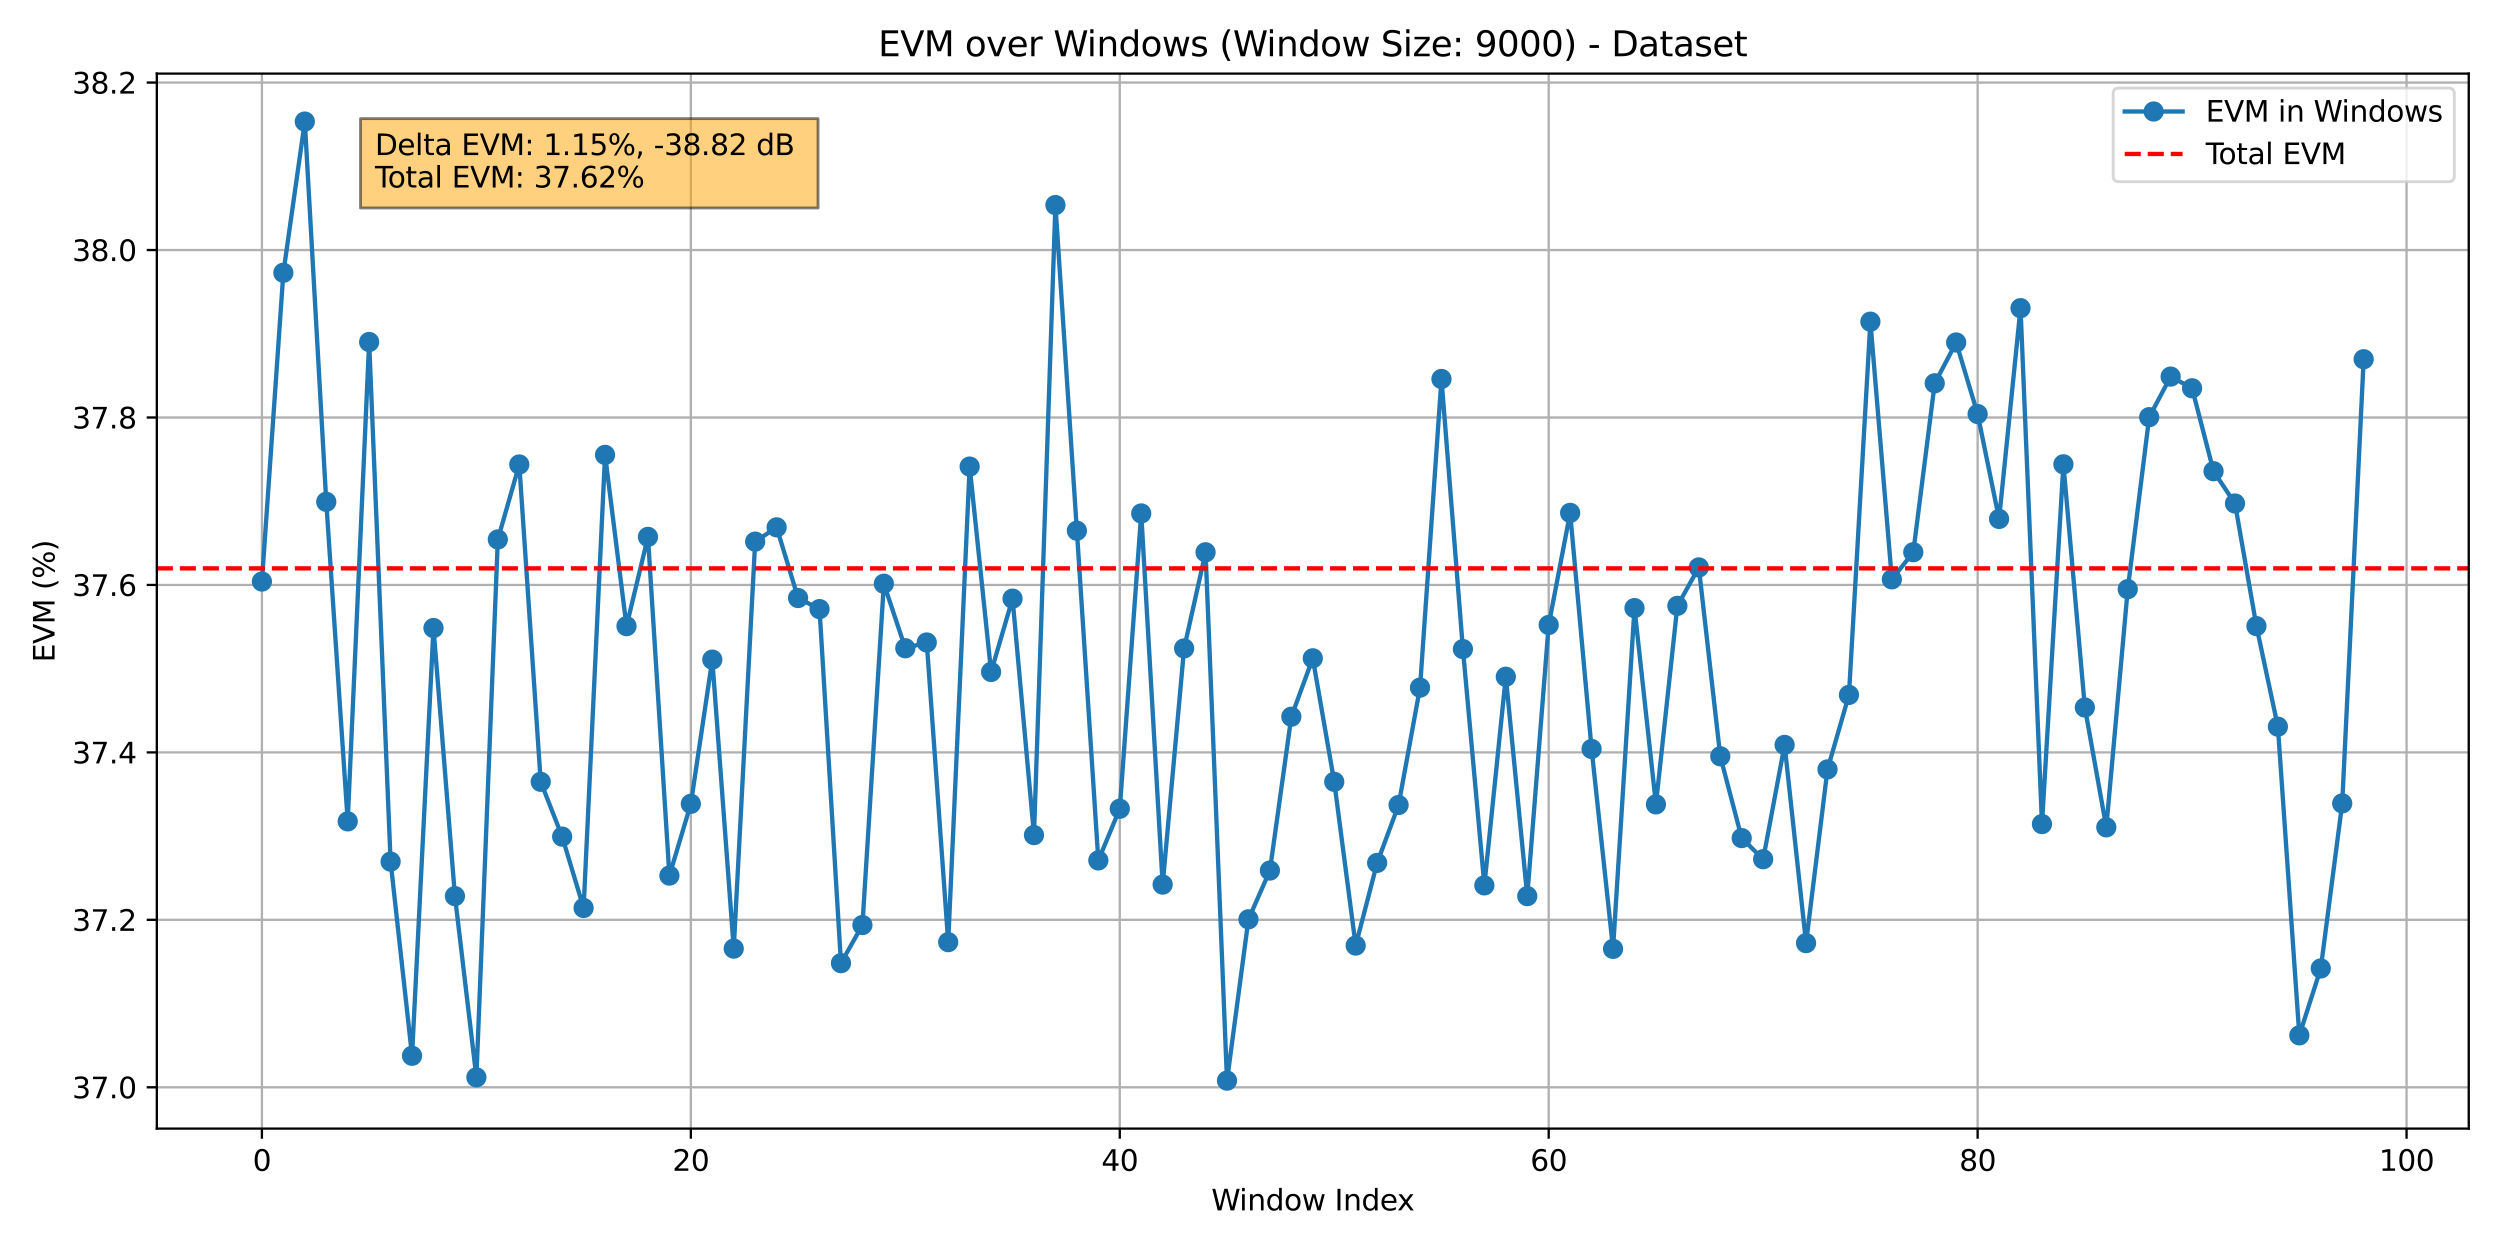 <?xml version="1.0" encoding="utf-8" standalone="no"?>
<!DOCTYPE svg PUBLIC "-//W3C//DTD SVG 1.1//EN"
  "http://www.w3.org/Graphics/SVG/1.1/DTD/svg11.dtd">
<svg xmlns:xlink="http://www.w3.org/1999/xlink" width="864pt" height="432pt" viewBox="0 0 864 432" xmlns="http://www.w3.org/2000/svg" version="1.1">
 <defs>
  <style type="text/css">*{stroke-linejoin: round; stroke-linecap: butt}</style>
 </defs>
 <g id="figure_1">
  <g id="patch_1">
   <path d="M 0 432 
L 864 432 
L 864 0 
L 0 0 
z
" style="fill: #ffffff"/>
  </g>
  <g id="axes_1">
   <g id="patch_2">
    <path d="M 54.2 390.04 
L 853.2 390.04 
L 853.2 25.44 
L 54.2 25.44 
z
" style="fill: #ffffff"/>
   </g>
   <g id="matplotlib.axis_1">
    <g id="xtick_1">
     <g id="line2d_1">
      <path d="M 90.518 390.04 
L 90.518 25.44 
" clip-path="url(#pc11989f1f5)" style="fill: none; stroke: #b0b0b0; stroke-width: 0.8; stroke-linecap: square"/>
     </g>
     <g id="line2d_2">
      <defs>
       <path id="m4d86d0d1b0" d="M 0 0 
L 0 3.5 
" style="stroke: #000000; stroke-width: 0.8"/>
      </defs>
      <g>
       <use xlink:href="#m4d86d0d1b0" x="90.518" y="390.04" style="stroke: #000000; stroke-width: 0.8"/>
      </g>
     </g>
     <g id="text_1">
      <!-- 0 -->
      <g transform="translate(87.337 404.638)scale(0.1 -0.1)">
       <defs>
        <path id="DejaVuSans-30" d="M 2034 4250 
Q 1547 4250 1301 3770 
Q 1056 3291 1056 2328 
Q 1056 1369 1301 889 
Q 1547 409 2034 409 
Q 2525 409 2770 889 
Q 3016 1369 3016 2328 
Q 3016 3291 2770 3770 
Q 2525 4250 2034 4250 
z
M 2034 4750 
Q 2819 4750 3233 4129 
Q 3647 3509 3647 2328 
Q 3647 1150 3233 529 
Q 2819 -91 2034 -91 
Q 1250 -91 836 529 
Q 422 1150 422 2328 
Q 422 3509 836 4129 
Q 1250 4750 2034 4750 
z
" transform="scale(0.016)"/>
       </defs>
       <use xlink:href="#DejaVuSans-30"/>
      </g>
     </g>
    </g>
    <g id="xtick_2">
     <g id="line2d_3">
      <path d="M 238.756 390.04 
L 238.756 25.44 
" clip-path="url(#pc11989f1f5)" style="fill: none; stroke: #b0b0b0; stroke-width: 0.8; stroke-linecap: square"/>
     </g>
     <g id="line2d_4">
      <g>
       <use xlink:href="#m4d86d0d1b0" x="238.756" y="390.04" style="stroke: #000000; stroke-width: 0.8"/>
      </g>
     </g>
     <g id="text_2">
      <!-- 20 -->
      <g transform="translate(232.393 404.638)scale(0.1 -0.1)">
       <defs>
        <path id="DejaVuSans-32" d="M 1228 531 
L 3431 531 
L 3431 0 
L 469 0 
L 469 531 
Q 828 903 1448 1529 
Q 2069 2156 2228 2338 
Q 2531 2678 2651 2914 
Q 2772 3150 2772 3378 
Q 2772 3750 2511 3984 
Q 2250 4219 1831 4219 
Q 1534 4219 1204 4116 
Q 875 4013 500 3803 
L 500 4441 
Q 881 4594 1212 4672 
Q 1544 4750 1819 4750 
Q 2544 4750 2975 4387 
Q 3406 4025 3406 3419 
Q 3406 3131 3298 2873 
Q 3191 2616 2906 2266 
Q 2828 2175 2409 1742 
Q 1991 1309 1228 531 
z
" transform="scale(0.016)"/>
       </defs>
       <use xlink:href="#DejaVuSans-32"/>
       <use xlink:href="#DejaVuSans-30" x="63.623"/>
      </g>
     </g>
    </g>
    <g id="xtick_3">
     <g id="line2d_5">
      <path d="M 386.993 390.04 
L 386.993 25.44 
" clip-path="url(#pc11989f1f5)" style="fill: none; stroke: #b0b0b0; stroke-width: 0.8; stroke-linecap: square"/>
     </g>
     <g id="line2d_6">
      <g>
       <use xlink:href="#m4d86d0d1b0" x="386.993" y="390.04" style="stroke: #000000; stroke-width: 0.8"/>
      </g>
     </g>
     <g id="text_3">
      <!-- 40 -->
      <g transform="translate(380.631 404.638)scale(0.1 -0.1)">
       <defs>
        <path id="DejaVuSans-34" d="M 2419 4116 
L 825 1625 
L 2419 1625 
L 2419 4116 
z
M 2253 4666 
L 3047 4666 
L 3047 1625 
L 3713 1625 
L 3713 1100 
L 3047 1100 
L 3047 0 
L 2419 0 
L 2419 1100 
L 313 1100 
L 313 1709 
L 2253 4666 
z
" transform="scale(0.016)"/>
       </defs>
       <use xlink:href="#DejaVuSans-34"/>
       <use xlink:href="#DejaVuSans-30" x="63.623"/>
      </g>
     </g>
    </g>
    <g id="xtick_4">
     <g id="line2d_7">
      <path d="M 535.231 390.04 
L 535.231 25.44 
" clip-path="url(#pc11989f1f5)" style="fill: none; stroke: #b0b0b0; stroke-width: 0.8; stroke-linecap: square"/>
     </g>
     <g id="line2d_8">
      <g>
       <use xlink:href="#m4d86d0d1b0" x="535.231" y="390.04" style="stroke: #000000; stroke-width: 0.8"/>
      </g>
     </g>
     <g id="text_4">
      <!-- 60 -->
      <g transform="translate(528.868 404.638)scale(0.1 -0.1)">
       <defs>
        <path id="DejaVuSans-36" d="M 2113 2584 
Q 1688 2584 1439 2293 
Q 1191 2003 1191 1497 
Q 1191 994 1439 701 
Q 1688 409 2113 409 
Q 2538 409 2786 701 
Q 3034 994 3034 1497 
Q 3034 2003 2786 2293 
Q 2538 2584 2113 2584 
z
M 3366 4563 
L 3366 3988 
Q 3128 4100 2886 4159 
Q 2644 4219 2406 4219 
Q 1781 4219 1451 3797 
Q 1122 3375 1075 2522 
Q 1259 2794 1537 2939 
Q 1816 3084 2150 3084 
Q 2853 3084 3261 2657 
Q 3669 2231 3669 1497 
Q 3669 778 3244 343 
Q 2819 -91 2113 -91 
Q 1303 -91 875 529 
Q 447 1150 447 2328 
Q 447 3434 972 4092 
Q 1497 4750 2381 4750 
Q 2619 4750 2861 4703 
Q 3103 4656 3366 4563 
z
" transform="scale(0.016)"/>
       </defs>
       <use xlink:href="#DejaVuSans-36"/>
       <use xlink:href="#DejaVuSans-30" x="63.623"/>
      </g>
     </g>
    </g>
    <g id="xtick_5">
     <g id="line2d_9">
      <path d="M 683.468 390.04 
L 683.468 25.44 
" clip-path="url(#pc11989f1f5)" style="fill: none; stroke: #b0b0b0; stroke-width: 0.8; stroke-linecap: square"/>
     </g>
     <g id="line2d_10">
      <g>
       <use xlink:href="#m4d86d0d1b0" x="683.468" y="390.04" style="stroke: #000000; stroke-width: 0.8"/>
      </g>
     </g>
     <g id="text_5">
      <!-- 80 -->
      <g transform="translate(677.106 404.638)scale(0.1 -0.1)">
       <defs>
        <path id="DejaVuSans-38" d="M 2034 2216 
Q 1584 2216 1326 1975 
Q 1069 1734 1069 1313 
Q 1069 891 1326 650 
Q 1584 409 2034 409 
Q 2484 409 2743 651 
Q 3003 894 3003 1313 
Q 3003 1734 2745 1975 
Q 2488 2216 2034 2216 
z
M 1403 2484 
Q 997 2584 770 2862 
Q 544 3141 544 3541 
Q 544 4100 942 4425 
Q 1341 4750 2034 4750 
Q 2731 4750 3128 4425 
Q 3525 4100 3525 3541 
Q 3525 3141 3298 2862 
Q 3072 2584 2669 2484 
Q 3125 2378 3379 2068 
Q 3634 1759 3634 1313 
Q 3634 634 3220 271 
Q 2806 -91 2034 -91 
Q 1263 -91 848 271 
Q 434 634 434 1313 
Q 434 1759 690 2068 
Q 947 2378 1403 2484 
z
M 1172 3481 
Q 1172 3119 1398 2916 
Q 1625 2713 2034 2713 
Q 2441 2713 2670 2916 
Q 2900 3119 2900 3481 
Q 2900 3844 2670 4047 
Q 2441 4250 2034 4250 
Q 1625 4250 1398 4047 
Q 1172 3844 1172 3481 
z
" transform="scale(0.016)"/>
       </defs>
       <use xlink:href="#DejaVuSans-38"/>
       <use xlink:href="#DejaVuSans-30" x="63.623"/>
      </g>
     </g>
    </g>
    <g id="xtick_6">
     <g id="line2d_11">
      <path d="M 831.706 390.04 
L 831.706 25.44 
" clip-path="url(#pc11989f1f5)" style="fill: none; stroke: #b0b0b0; stroke-width: 0.8; stroke-linecap: square"/>
     </g>
     <g id="line2d_12">
      <g>
       <use xlink:href="#m4d86d0d1b0" x="831.706" y="390.04" style="stroke: #000000; stroke-width: 0.8"/>
      </g>
     </g>
     <g id="text_6">
      <!-- 100 -->
      <g transform="translate(822.162 404.638)scale(0.1 -0.1)">
       <defs>
        <path id="DejaVuSans-31" d="M 794 531 
L 1825 531 
L 1825 4091 
L 703 3866 
L 703 4441 
L 1819 4666 
L 2450 4666 
L 2450 531 
L 3481 531 
L 3481 0 
L 794 0 
L 794 531 
z
" transform="scale(0.016)"/>
       </defs>
       <use xlink:href="#DejaVuSans-31"/>
       <use xlink:href="#DejaVuSans-30" x="63.623"/>
       <use xlink:href="#DejaVuSans-30" x="127.246"/>
      </g>
     </g>
    </g>
    <g id="text_7">
     <!-- Window Index -->
     <g transform="translate(418.633 418.317)scale(0.1 -0.1)">
      <defs>
       <path id="DejaVuSans-57" d="M 213 4666 
L 850 4666 
L 1831 722 
L 2809 4666 
L 3519 4666 
L 4500 722 
L 5478 4666 
L 6119 4666 
L 4947 0 
L 4153 0 
L 3169 4050 
L 2175 0 
L 1381 0 
L 213 4666 
z
" transform="scale(0.016)"/>
       <path id="DejaVuSans-69" d="M 603 3500 
L 1178 3500 
L 1178 0 
L 603 0 
L 603 3500 
z
M 603 4863 
L 1178 4863 
L 1178 4134 
L 603 4134 
L 603 4863 
z
" transform="scale(0.016)"/>
       <path id="DejaVuSans-6e" d="M 3513 2113 
L 3513 0 
L 2938 0 
L 2938 2094 
Q 2938 2591 2744 2837 
Q 2550 3084 2163 3084 
Q 1697 3084 1428 2787 
Q 1159 2491 1159 1978 
L 1159 0 
L 581 0 
L 581 3500 
L 1159 3500 
L 1159 2956 
Q 1366 3272 1645 3428 
Q 1925 3584 2291 3584 
Q 2894 3584 3203 3211 
Q 3513 2838 3513 2113 
z
" transform="scale(0.016)"/>
       <path id="DejaVuSans-64" d="M 2906 2969 
L 2906 4863 
L 3481 4863 
L 3481 0 
L 2906 0 
L 2906 525 
Q 2725 213 2448 61 
Q 2172 -91 1784 -91 
Q 1150 -91 751 415 
Q 353 922 353 1747 
Q 353 2572 751 3078 
Q 1150 3584 1784 3584 
Q 2172 3584 2448 3432 
Q 2725 3281 2906 2969 
z
M 947 1747 
Q 947 1113 1208 752 
Q 1469 391 1925 391 
Q 2381 391 2643 752 
Q 2906 1113 2906 1747 
Q 2906 2381 2643 2742 
Q 2381 3103 1925 3103 
Q 1469 3103 1208 2742 
Q 947 2381 947 1747 
z
" transform="scale(0.016)"/>
       <path id="DejaVuSans-6f" d="M 1959 3097 
Q 1497 3097 1228 2736 
Q 959 2375 959 1747 
Q 959 1119 1226 758 
Q 1494 397 1959 397 
Q 2419 397 2687 759 
Q 2956 1122 2956 1747 
Q 2956 2369 2687 2733 
Q 2419 3097 1959 3097 
z
M 1959 3584 
Q 2709 3584 3137 3096 
Q 3566 2609 3566 1747 
Q 3566 888 3137 398 
Q 2709 -91 1959 -91 
Q 1206 -91 779 398 
Q 353 888 353 1747 
Q 353 2609 779 3096 
Q 1206 3584 1959 3584 
z
" transform="scale(0.016)"/>
       <path id="DejaVuSans-77" d="M 269 3500 
L 844 3500 
L 1563 769 
L 2278 3500 
L 2956 3500 
L 3675 769 
L 4391 3500 
L 4966 3500 
L 4050 0 
L 3372 0 
L 2619 2869 
L 1863 0 
L 1184 0 
L 269 3500 
z
" transform="scale(0.016)"/>
       <path id="DejaVuSans-20" transform="scale(0.016)"/>
       <path id="DejaVuSans-49" d="M 628 4666 
L 1259 4666 
L 1259 0 
L 628 0 
L 628 4666 
z
" transform="scale(0.016)"/>
       <path id="DejaVuSans-65" d="M 3597 1894 
L 3597 1613 
L 953 1613 
Q 991 1019 1311 708 
Q 1631 397 2203 397 
Q 2534 397 2845 478 
Q 3156 559 3463 722 
L 3463 178 
Q 3153 47 2828 -22 
Q 2503 -91 2169 -91 
Q 1331 -91 842 396 
Q 353 884 353 1716 
Q 353 2575 817 3079 
Q 1281 3584 2069 3584 
Q 2775 3584 3186 3129 
Q 3597 2675 3597 1894 
z
M 3022 2063 
Q 3016 2534 2758 2815 
Q 2500 3097 2075 3097 
Q 1594 3097 1305 2825 
Q 1016 2553 972 2059 
L 3022 2063 
z
" transform="scale(0.016)"/>
       <path id="DejaVuSans-78" d="M 3513 3500 
L 2247 1797 
L 3578 0 
L 2900 0 
L 1881 1375 
L 863 0 
L 184 0 
L 1544 1831 
L 300 3500 
L 978 3500 
L 1906 2253 
L 2834 3500 
L 3513 3500 
z
" transform="scale(0.016)"/>
      </defs>
      <use xlink:href="#DejaVuSans-57"/>
      <use xlink:href="#DejaVuSans-69" x="96.627"/>
      <use xlink:href="#DejaVuSans-6e" x="124.41"/>
      <use xlink:href="#DejaVuSans-64" x="187.789"/>
      <use xlink:href="#DejaVuSans-6f" x="251.266"/>
      <use xlink:href="#DejaVuSans-77" x="312.447"/>
      <use xlink:href="#DejaVuSans-20" x="394.234"/>
      <use xlink:href="#DejaVuSans-49" x="426.021"/>
      <use xlink:href="#DejaVuSans-6e" x="455.514"/>
      <use xlink:href="#DejaVuSans-64" x="518.893"/>
      <use xlink:href="#DejaVuSans-65" x="582.369"/>
      <use xlink:href="#DejaVuSans-78" x="642.143"/>
     </g>
    </g>
   </g>
   <g id="matplotlib.axis_2">
    <g id="ytick_1">
     <g id="line2d_13">
      <path d="M 54.2 375.769 
L 853.2 375.769 
" clip-path="url(#pc11989f1f5)" style="fill: none; stroke: #b0b0b0; stroke-width: 0.8; stroke-linecap: square"/>
     </g>
     <g id="line2d_14">
      <defs>
       <path id="m7b87e78b5b" d="M 0 0 
L -3.5 0 
" style="stroke: #000000; stroke-width: 0.8"/>
      </defs>
      <g>
       <use xlink:href="#m7b87e78b5b" x="54.2" y="375.769" style="stroke: #000000; stroke-width: 0.8"/>
      </g>
     </g>
     <g id="text_8">
      <!-- 37.0 -->
      <g transform="translate(24.934 379.568)scale(0.1 -0.1)">
       <defs>
        <path id="DejaVuSans-33" d="M 2597 2516 
Q 3050 2419 3304 2112 
Q 3559 1806 3559 1356 
Q 3559 666 3084 287 
Q 2609 -91 1734 -91 
Q 1441 -91 1130 -33 
Q 819 25 488 141 
L 488 750 
Q 750 597 1062 519 
Q 1375 441 1716 441 
Q 2309 441 2620 675 
Q 2931 909 2931 1356 
Q 2931 1769 2642 2001 
Q 2353 2234 1838 2234 
L 1294 2234 
L 1294 2753 
L 1863 2753 
Q 2328 2753 2575 2939 
Q 2822 3125 2822 3475 
Q 2822 3834 2567 4026 
Q 2313 4219 1838 4219 
Q 1578 4219 1281 4162 
Q 984 4106 628 3988 
L 628 4550 
Q 988 4650 1302 4700 
Q 1616 4750 1894 4750 
Q 2613 4750 3031 4423 
Q 3450 4097 3450 3541 
Q 3450 3153 3228 2886 
Q 3006 2619 2597 2516 
z
" transform="scale(0.016)"/>
        <path id="DejaVuSans-37" d="M 525 4666 
L 3525 4666 
L 3525 4397 
L 1831 0 
L 1172 0 
L 2766 4134 
L 525 4134 
L 525 4666 
z
" transform="scale(0.016)"/>
        <path id="DejaVuSans-2e" d="M 684 794 
L 1344 794 
L 1344 0 
L 684 0 
L 684 794 
z
" transform="scale(0.016)"/>
       </defs>
       <use xlink:href="#DejaVuSans-33"/>
       <use xlink:href="#DejaVuSans-37" x="63.623"/>
       <use xlink:href="#DejaVuSans-2e" x="127.246"/>
       <use xlink:href="#DejaVuSans-30" x="159.033"/>
      </g>
     </g>
    </g>
    <g id="ytick_2">
     <g id="line2d_15">
      <path d="M 54.2 317.898 
L 853.2 317.898 
" clip-path="url(#pc11989f1f5)" style="fill: none; stroke: #b0b0b0; stroke-width: 0.8; stroke-linecap: square"/>
     </g>
     <g id="line2d_16">
      <g>
       <use xlink:href="#m7b87e78b5b" x="54.2" y="317.898" style="stroke: #000000; stroke-width: 0.8"/>
      </g>
     </g>
     <g id="text_9">
      <!-- 37.2 -->
      <g transform="translate(24.934 321.697)scale(0.1 -0.1)">
       <use xlink:href="#DejaVuSans-33"/>
       <use xlink:href="#DejaVuSans-37" x="63.623"/>
       <use xlink:href="#DejaVuSans-2e" x="127.246"/>
       <use xlink:href="#DejaVuSans-32" x="159.033"/>
      </g>
     </g>
    </g>
    <g id="ytick_3">
     <g id="line2d_17">
      <path d="M 54.2 260.026 
L 853.2 260.026 
" clip-path="url(#pc11989f1f5)" style="fill: none; stroke: #b0b0b0; stroke-width: 0.8; stroke-linecap: square"/>
     </g>
     <g id="line2d_18">
      <g>
       <use xlink:href="#m7b87e78b5b" x="54.2" y="260.026" style="stroke: #000000; stroke-width: 0.8"/>
      </g>
     </g>
     <g id="text_10">
      <!-- 37.4 -->
      <g transform="translate(24.934 263.825)scale(0.1 -0.1)">
       <use xlink:href="#DejaVuSans-33"/>
       <use xlink:href="#DejaVuSans-37" x="63.623"/>
       <use xlink:href="#DejaVuSans-2e" x="127.246"/>
       <use xlink:href="#DejaVuSans-34" x="159.033"/>
      </g>
     </g>
    </g>
    <g id="ytick_4">
     <g id="line2d_19">
      <path d="M 54.2 202.155 
L 853.2 202.155 
" clip-path="url(#pc11989f1f5)" style="fill: none; stroke: #b0b0b0; stroke-width: 0.8; stroke-linecap: square"/>
     </g>
     <g id="line2d_20">
      <g>
       <use xlink:href="#m7b87e78b5b" x="54.2" y="202.155" style="stroke: #000000; stroke-width: 0.8"/>
      </g>
     </g>
     <g id="text_11">
      <!-- 37.6 -->
      <g transform="translate(24.934 205.954)scale(0.1 -0.1)">
       <use xlink:href="#DejaVuSans-33"/>
       <use xlink:href="#DejaVuSans-37" x="63.623"/>
       <use xlink:href="#DejaVuSans-2e" x="127.246"/>
       <use xlink:href="#DejaVuSans-36" x="159.033"/>
      </g>
     </g>
    </g>
    <g id="ytick_5">
     <g id="line2d_21">
      <path d="M 54.2 144.283 
L 853.2 144.283 
" clip-path="url(#pc11989f1f5)" style="fill: none; stroke: #b0b0b0; stroke-width: 0.8; stroke-linecap: square"/>
     </g>
     <g id="line2d_22">
      <g>
       <use xlink:href="#m7b87e78b5b" x="54.2" y="144.283" style="stroke: #000000; stroke-width: 0.8"/>
      </g>
     </g>
     <g id="text_12">
      <!-- 37.8 -->
      <g transform="translate(24.934 148.082)scale(0.1 -0.1)">
       <use xlink:href="#DejaVuSans-33"/>
       <use xlink:href="#DejaVuSans-37" x="63.623"/>
       <use xlink:href="#DejaVuSans-2e" x="127.246"/>
       <use xlink:href="#DejaVuSans-38" x="159.033"/>
      </g>
     </g>
    </g>
    <g id="ytick_6">
     <g id="line2d_23">
      <path d="M 54.2 86.412 
L 853.2 86.412 
" clip-path="url(#pc11989f1f5)" style="fill: none; stroke: #b0b0b0; stroke-width: 0.8; stroke-linecap: square"/>
     </g>
     <g id="line2d_24">
      <g>
       <use xlink:href="#m7b87e78b5b" x="54.2" y="86.412" style="stroke: #000000; stroke-width: 0.8"/>
      </g>
     </g>
     <g id="text_13">
      <!-- 38.0 -->
      <g transform="translate(24.934 90.211)scale(0.1 -0.1)">
       <use xlink:href="#DejaVuSans-33"/>
       <use xlink:href="#DejaVuSans-38" x="63.623"/>
       <use xlink:href="#DejaVuSans-2e" x="127.246"/>
       <use xlink:href="#DejaVuSans-30" x="159.033"/>
      </g>
     </g>
    </g>
    <g id="ytick_7">
     <g id="line2d_25">
      <path d="M 54.2 28.54 
L 853.2 28.54 
" clip-path="url(#pc11989f1f5)" style="fill: none; stroke: #b0b0b0; stroke-width: 0.8; stroke-linecap: square"/>
     </g>
     <g id="line2d_26">
      <g>
       <use xlink:href="#m7b87e78b5b" x="54.2" y="28.54" style="stroke: #000000; stroke-width: 0.8"/>
      </g>
     </g>
     <g id="text_14">
      <!-- 38.2 -->
      <g transform="translate(24.934 32.339)scale(0.1 -0.1)">
       <use xlink:href="#DejaVuSans-33"/>
       <use xlink:href="#DejaVuSans-38" x="63.623"/>
       <use xlink:href="#DejaVuSans-2e" x="127.246"/>
       <use xlink:href="#DejaVuSans-32" x="159.033"/>
      </g>
     </g>
    </g>
    <g id="text_15">
     <!-- EVM (%) -->
     <g transform="translate(18.855 228.875)rotate(-90)scale(0.1 -0.1)">
      <defs>
       <path id="DejaVuSans-45" d="M 628 4666 
L 3578 4666 
L 3578 4134 
L 1259 4134 
L 1259 2753 
L 3481 2753 
L 3481 2222 
L 1259 2222 
L 1259 531 
L 3634 531 
L 3634 0 
L 628 0 
L 628 4666 
z
" transform="scale(0.016)"/>
       <path id="DejaVuSans-56" d="M 1831 0 
L 50 4666 
L 709 4666 
L 2188 738 
L 3669 4666 
L 4325 4666 
L 2547 0 
L 1831 0 
z
" transform="scale(0.016)"/>
       <path id="DejaVuSans-4d" d="M 628 4666 
L 1569 4666 
L 2759 1491 
L 3956 4666 
L 4897 4666 
L 4897 0 
L 4281 0 
L 4281 4097 
L 3078 897 
L 2444 897 
L 1241 4097 
L 1241 0 
L 628 0 
L 628 4666 
z
" transform="scale(0.016)"/>
       <path id="DejaVuSans-28" d="M 1984 4856 
Q 1566 4138 1362 3434 
Q 1159 2731 1159 2009 
Q 1159 1288 1364 580 
Q 1569 -128 1984 -844 
L 1484 -844 
Q 1016 -109 783 600 
Q 550 1309 550 2009 
Q 550 2706 781 3412 
Q 1013 4119 1484 4856 
L 1984 4856 
z
" transform="scale(0.016)"/>
       <path id="DejaVuSans-25" d="M 4653 2053 
Q 4381 2053 4226 1822 
Q 4072 1591 4072 1178 
Q 4072 772 4226 539 
Q 4381 306 4653 306 
Q 4919 306 5073 539 
Q 5228 772 5228 1178 
Q 5228 1588 5073 1820 
Q 4919 2053 4653 2053 
z
M 4653 2450 
Q 5147 2450 5437 2106 
Q 5728 1763 5728 1178 
Q 5728 594 5436 251 
Q 5144 -91 4653 -91 
Q 4153 -91 3862 251 
Q 3572 594 3572 1178 
Q 3572 1766 3864 2108 
Q 4156 2450 4653 2450 
z
M 1428 4353 
Q 1159 4353 1004 4120 
Q 850 3888 850 3481 
Q 850 3069 1003 2837 
Q 1156 2606 1428 2606 
Q 1700 2606 1854 2837 
Q 2009 3069 2009 3481 
Q 2009 3884 1853 4118 
Q 1697 4353 1428 4353 
z
M 4250 4750 
L 4750 4750 
L 1831 -91 
L 1331 -91 
L 4250 4750 
z
M 1428 4750 
Q 1922 4750 2215 4408 
Q 2509 4066 2509 3481 
Q 2509 2891 2217 2550 
Q 1925 2209 1428 2209 
Q 931 2209 642 2551 
Q 353 2894 353 3481 
Q 353 4063 643 4406 
Q 934 4750 1428 4750 
z
" transform="scale(0.016)"/>
       <path id="DejaVuSans-29" d="M 513 4856 
L 1013 4856 
Q 1481 4119 1714 3412 
Q 1947 2706 1947 2009 
Q 1947 1309 1714 600 
Q 1481 -109 1013 -844 
L 513 -844 
Q 928 -128 1133 580 
Q 1338 1288 1338 2009 
Q 1338 2731 1133 3434 
Q 928 4138 513 4856 
z
" transform="scale(0.016)"/>
      </defs>
      <use xlink:href="#DejaVuSans-45"/>
      <use xlink:href="#DejaVuSans-56" x="63.184"/>
      <use xlink:href="#DejaVuSans-4d" x="131.592"/>
      <use xlink:href="#DejaVuSans-20" x="217.871"/>
      <use xlink:href="#DejaVuSans-28" x="249.658"/>
      <use xlink:href="#DejaVuSans-25" x="288.672"/>
      <use xlink:href="#DejaVuSans-29" x="383.691"/>
     </g>
    </g>
   </g>
   <g id="line2d_27">
    <path d="M 90.518 200.981 
L 97.93 94.276 
L 105.342 42.013 
L 112.754 173.433 
L 120.166 283.865 
L 127.578 118.193 
L 134.989 297.778 
L 142.401 364.879 
L 149.813 217.051 
L 157.225 309.695 
L 164.637 372.328 
L 172.049 186.433 
L 179.461 160.529 
L 186.873 270.195 
L 194.284 289.142 
L 201.696 313.793 
L 209.108 157.213 
L 216.52 216.404 
L 223.932 185.551 
L 231.344 302.608 
L 238.756 277.801 
L 246.168 227.967 
L 253.579 327.837 
L 260.991 187.185 
L 268.403 182.247 
L 275.815 206.68 
L 283.227 210.503 
L 290.639 332.864 
L 298.051 319.696 
L 305.463 201.734 
L 312.874 224.032 
L 320.286 222.042 
L 327.698 325.612 
L 335.11 161.248 
L 342.522 232.23 
L 349.934 206.892 
L 357.346 288.604 
L 364.758 70.864 
L 372.169 183.412 
L 379.581 297.36 
L 386.993 279.507 
L 394.405 177.449 
L 401.817 305.71 
L 409.229 224.089 
L 416.641 190.877 
L 424.053 373.467 
L 431.464 317.719 
L 438.876 300.857 
L 446.288 247.69 
L 453.7 227.512 
L 461.112 270.194 
L 468.524 326.786 
L 475.936 298.216 
L 483.347 278.212 
L 490.759 237.648 
L 498.171 130.98 
L 505.583 224.327 
L 512.995 305.991 
L 520.407 233.888 
L 527.819 309.702 
L 535.231 215.995 
L 542.642 177.25 
L 550.054 258.849 
L 557.466 327.935 
L 564.878 210.158 
L 572.29 277.99 
L 579.702 209.381 
L 587.114 196.104 
L 594.526 261.376 
L 601.937 289.646 
L 609.349 296.953 
L 616.761 257.44 
L 624.173 325.949 
L 631.585 265.907 
L 638.997 240.16 
L 646.409 111.173 
L 653.821 200.222 
L 661.232 190.844 
L 668.644 132.465 
L 676.056 118.362 
L 683.468 143.087 
L 690.88 179.349 
L 698.292 106.502 
L 705.704 284.798 
L 713.116 160.461 
L 720.527 244.514 
L 727.939 285.928 
L 735.351 203.608 
L 742.763 144.169 
L 750.175 130.15 
L 757.587 134.192 
L 764.999 162.856 
L 772.411 174.003 
L 779.822 216.389 
L 787.234 251.139 
L 794.646 357.815 
L 802.058 334.695 
L 809.47 277.66 
L 816.882 124.145 
" clip-path="url(#pc11989f1f5)" style="fill: none; stroke: #1f77b4; stroke-width: 1.5; stroke-linecap: square"/>
    <defs>
     <path id="md61e1e29a4" d="M 0 3 
C 0.796 3 1.559 2.684 2.121 2.121 
C 2.684 1.559 3 0.796 3 0 
C 3 -0.796 2.684 -1.559 2.121 -2.121 
C 1.559 -2.684 0.796 -3 0 -3 
C -0.796 -3 -1.559 -2.684 -2.121 -2.121 
C -2.684 -1.559 -3 -0.796 -3 0 
C -3 0.796 -2.684 1.559 -2.121 2.121 
C -1.559 2.684 -0.796 3 0 3 
z
" style="stroke: #1f77b4"/>
    </defs>
    <g clip-path="url(#pc11989f1f5)">
     <use xlink:href="#md61e1e29a4" x="90.518" y="200.981" style="fill: #1f77b4; stroke: #1f77b4"/>
     <use xlink:href="#md61e1e29a4" x="97.93" y="94.276" style="fill: #1f77b4; stroke: #1f77b4"/>
     <use xlink:href="#md61e1e29a4" x="105.342" y="42.013" style="fill: #1f77b4; stroke: #1f77b4"/>
     <use xlink:href="#md61e1e29a4" x="112.754" y="173.433" style="fill: #1f77b4; stroke: #1f77b4"/>
     <use xlink:href="#md61e1e29a4" x="120.166" y="283.865" style="fill: #1f77b4; stroke: #1f77b4"/>
     <use xlink:href="#md61e1e29a4" x="127.578" y="118.193" style="fill: #1f77b4; stroke: #1f77b4"/>
     <use xlink:href="#md61e1e29a4" x="134.989" y="297.778" style="fill: #1f77b4; stroke: #1f77b4"/>
     <use xlink:href="#md61e1e29a4" x="142.401" y="364.879" style="fill: #1f77b4; stroke: #1f77b4"/>
     <use xlink:href="#md61e1e29a4" x="149.813" y="217.051" style="fill: #1f77b4; stroke: #1f77b4"/>
     <use xlink:href="#md61e1e29a4" x="157.225" y="309.695" style="fill: #1f77b4; stroke: #1f77b4"/>
     <use xlink:href="#md61e1e29a4" x="164.637" y="372.328" style="fill: #1f77b4; stroke: #1f77b4"/>
     <use xlink:href="#md61e1e29a4" x="172.049" y="186.433" style="fill: #1f77b4; stroke: #1f77b4"/>
     <use xlink:href="#md61e1e29a4" x="179.461" y="160.529" style="fill: #1f77b4; stroke: #1f77b4"/>
     <use xlink:href="#md61e1e29a4" x="186.873" y="270.195" style="fill: #1f77b4; stroke: #1f77b4"/>
     <use xlink:href="#md61e1e29a4" x="194.284" y="289.142" style="fill: #1f77b4; stroke: #1f77b4"/>
     <use xlink:href="#md61e1e29a4" x="201.696" y="313.793" style="fill: #1f77b4; stroke: #1f77b4"/>
     <use xlink:href="#md61e1e29a4" x="209.108" y="157.213" style="fill: #1f77b4; stroke: #1f77b4"/>
     <use xlink:href="#md61e1e29a4" x="216.52" y="216.404" style="fill: #1f77b4; stroke: #1f77b4"/>
     <use xlink:href="#md61e1e29a4" x="223.932" y="185.551" style="fill: #1f77b4; stroke: #1f77b4"/>
     <use xlink:href="#md61e1e29a4" x="231.344" y="302.608" style="fill: #1f77b4; stroke: #1f77b4"/>
     <use xlink:href="#md61e1e29a4" x="238.756" y="277.801" style="fill: #1f77b4; stroke: #1f77b4"/>
     <use xlink:href="#md61e1e29a4" x="246.168" y="227.967" style="fill: #1f77b4; stroke: #1f77b4"/>
     <use xlink:href="#md61e1e29a4" x="253.579" y="327.837" style="fill: #1f77b4; stroke: #1f77b4"/>
     <use xlink:href="#md61e1e29a4" x="260.991" y="187.185" style="fill: #1f77b4; stroke: #1f77b4"/>
     <use xlink:href="#md61e1e29a4" x="268.403" y="182.247" style="fill: #1f77b4; stroke: #1f77b4"/>
     <use xlink:href="#md61e1e29a4" x="275.815" y="206.68" style="fill: #1f77b4; stroke: #1f77b4"/>
     <use xlink:href="#md61e1e29a4" x="283.227" y="210.503" style="fill: #1f77b4; stroke: #1f77b4"/>
     <use xlink:href="#md61e1e29a4" x="290.639" y="332.864" style="fill: #1f77b4; stroke: #1f77b4"/>
     <use xlink:href="#md61e1e29a4" x="298.051" y="319.696" style="fill: #1f77b4; stroke: #1f77b4"/>
     <use xlink:href="#md61e1e29a4" x="305.463" y="201.734" style="fill: #1f77b4; stroke: #1f77b4"/>
     <use xlink:href="#md61e1e29a4" x="312.874" y="224.032" style="fill: #1f77b4; stroke: #1f77b4"/>
     <use xlink:href="#md61e1e29a4" x="320.286" y="222.042" style="fill: #1f77b4; stroke: #1f77b4"/>
     <use xlink:href="#md61e1e29a4" x="327.698" y="325.612" style="fill: #1f77b4; stroke: #1f77b4"/>
     <use xlink:href="#md61e1e29a4" x="335.11" y="161.248" style="fill: #1f77b4; stroke: #1f77b4"/>
     <use xlink:href="#md61e1e29a4" x="342.522" y="232.23" style="fill: #1f77b4; stroke: #1f77b4"/>
     <use xlink:href="#md61e1e29a4" x="349.934" y="206.892" style="fill: #1f77b4; stroke: #1f77b4"/>
     <use xlink:href="#md61e1e29a4" x="357.346" y="288.604" style="fill: #1f77b4; stroke: #1f77b4"/>
     <use xlink:href="#md61e1e29a4" x="364.758" y="70.864" style="fill: #1f77b4; stroke: #1f77b4"/>
     <use xlink:href="#md61e1e29a4" x="372.169" y="183.412" style="fill: #1f77b4; stroke: #1f77b4"/>
     <use xlink:href="#md61e1e29a4" x="379.581" y="297.36" style="fill: #1f77b4; stroke: #1f77b4"/>
     <use xlink:href="#md61e1e29a4" x="386.993" y="279.507" style="fill: #1f77b4; stroke: #1f77b4"/>
     <use xlink:href="#md61e1e29a4" x="394.405" y="177.449" style="fill: #1f77b4; stroke: #1f77b4"/>
     <use xlink:href="#md61e1e29a4" x="401.817" y="305.71" style="fill: #1f77b4; stroke: #1f77b4"/>
     <use xlink:href="#md61e1e29a4" x="409.229" y="224.089" style="fill: #1f77b4; stroke: #1f77b4"/>
     <use xlink:href="#md61e1e29a4" x="416.641" y="190.877" style="fill: #1f77b4; stroke: #1f77b4"/>
     <use xlink:href="#md61e1e29a4" x="424.053" y="373.467" style="fill: #1f77b4; stroke: #1f77b4"/>
     <use xlink:href="#md61e1e29a4" x="431.464" y="317.719" style="fill: #1f77b4; stroke: #1f77b4"/>
     <use xlink:href="#md61e1e29a4" x="438.876" y="300.857" style="fill: #1f77b4; stroke: #1f77b4"/>
     <use xlink:href="#md61e1e29a4" x="446.288" y="247.69" style="fill: #1f77b4; stroke: #1f77b4"/>
     <use xlink:href="#md61e1e29a4" x="453.7" y="227.512" style="fill: #1f77b4; stroke: #1f77b4"/>
     <use xlink:href="#md61e1e29a4" x="461.112" y="270.194" style="fill: #1f77b4; stroke: #1f77b4"/>
     <use xlink:href="#md61e1e29a4" x="468.524" y="326.786" style="fill: #1f77b4; stroke: #1f77b4"/>
     <use xlink:href="#md61e1e29a4" x="475.936" y="298.216" style="fill: #1f77b4; stroke: #1f77b4"/>
     <use xlink:href="#md61e1e29a4" x="483.347" y="278.212" style="fill: #1f77b4; stroke: #1f77b4"/>
     <use xlink:href="#md61e1e29a4" x="490.759" y="237.648" style="fill: #1f77b4; stroke: #1f77b4"/>
     <use xlink:href="#md61e1e29a4" x="498.171" y="130.98" style="fill: #1f77b4; stroke: #1f77b4"/>
     <use xlink:href="#md61e1e29a4" x="505.583" y="224.327" style="fill: #1f77b4; stroke: #1f77b4"/>
     <use xlink:href="#md61e1e29a4" x="512.995" y="305.991" style="fill: #1f77b4; stroke: #1f77b4"/>
     <use xlink:href="#md61e1e29a4" x="520.407" y="233.888" style="fill: #1f77b4; stroke: #1f77b4"/>
     <use xlink:href="#md61e1e29a4" x="527.819" y="309.702" style="fill: #1f77b4; stroke: #1f77b4"/>
     <use xlink:href="#md61e1e29a4" x="535.231" y="215.995" style="fill: #1f77b4; stroke: #1f77b4"/>
     <use xlink:href="#md61e1e29a4" x="542.642" y="177.25" style="fill: #1f77b4; stroke: #1f77b4"/>
     <use xlink:href="#md61e1e29a4" x="550.054" y="258.849" style="fill: #1f77b4; stroke: #1f77b4"/>
     <use xlink:href="#md61e1e29a4" x="557.466" y="327.935" style="fill: #1f77b4; stroke: #1f77b4"/>
     <use xlink:href="#md61e1e29a4" x="564.878" y="210.158" style="fill: #1f77b4; stroke: #1f77b4"/>
     <use xlink:href="#md61e1e29a4" x="572.29" y="277.99" style="fill: #1f77b4; stroke: #1f77b4"/>
     <use xlink:href="#md61e1e29a4" x="579.702" y="209.381" style="fill: #1f77b4; stroke: #1f77b4"/>
     <use xlink:href="#md61e1e29a4" x="587.114" y="196.104" style="fill: #1f77b4; stroke: #1f77b4"/>
     <use xlink:href="#md61e1e29a4" x="594.526" y="261.376" style="fill: #1f77b4; stroke: #1f77b4"/>
     <use xlink:href="#md61e1e29a4" x="601.937" y="289.646" style="fill: #1f77b4; stroke: #1f77b4"/>
     <use xlink:href="#md61e1e29a4" x="609.349" y="296.953" style="fill: #1f77b4; stroke: #1f77b4"/>
     <use xlink:href="#md61e1e29a4" x="616.761" y="257.44" style="fill: #1f77b4; stroke: #1f77b4"/>
     <use xlink:href="#md61e1e29a4" x="624.173" y="325.949" style="fill: #1f77b4; stroke: #1f77b4"/>
     <use xlink:href="#md61e1e29a4" x="631.585" y="265.907" style="fill: #1f77b4; stroke: #1f77b4"/>
     <use xlink:href="#md61e1e29a4" x="638.997" y="240.16" style="fill: #1f77b4; stroke: #1f77b4"/>
     <use xlink:href="#md61e1e29a4" x="646.409" y="111.173" style="fill: #1f77b4; stroke: #1f77b4"/>
     <use xlink:href="#md61e1e29a4" x="653.821" y="200.222" style="fill: #1f77b4; stroke: #1f77b4"/>
     <use xlink:href="#md61e1e29a4" x="661.232" y="190.844" style="fill: #1f77b4; stroke: #1f77b4"/>
     <use xlink:href="#md61e1e29a4" x="668.644" y="132.465" style="fill: #1f77b4; stroke: #1f77b4"/>
     <use xlink:href="#md61e1e29a4" x="676.056" y="118.362" style="fill: #1f77b4; stroke: #1f77b4"/>
     <use xlink:href="#md61e1e29a4" x="683.468" y="143.087" style="fill: #1f77b4; stroke: #1f77b4"/>
     <use xlink:href="#md61e1e29a4" x="690.88" y="179.349" style="fill: #1f77b4; stroke: #1f77b4"/>
     <use xlink:href="#md61e1e29a4" x="698.292" y="106.502" style="fill: #1f77b4; stroke: #1f77b4"/>
     <use xlink:href="#md61e1e29a4" x="705.704" y="284.798" style="fill: #1f77b4; stroke: #1f77b4"/>
     <use xlink:href="#md61e1e29a4" x="713.116" y="160.461" style="fill: #1f77b4; stroke: #1f77b4"/>
     <use xlink:href="#md61e1e29a4" x="720.527" y="244.514" style="fill: #1f77b4; stroke: #1f77b4"/>
     <use xlink:href="#md61e1e29a4" x="727.939" y="285.928" style="fill: #1f77b4; stroke: #1f77b4"/>
     <use xlink:href="#md61e1e29a4" x="735.351" y="203.608" style="fill: #1f77b4; stroke: #1f77b4"/>
     <use xlink:href="#md61e1e29a4" x="742.763" y="144.169" style="fill: #1f77b4; stroke: #1f77b4"/>
     <use xlink:href="#md61e1e29a4" x="750.175" y="130.15" style="fill: #1f77b4; stroke: #1f77b4"/>
     <use xlink:href="#md61e1e29a4" x="757.587" y="134.192" style="fill: #1f77b4; stroke: #1f77b4"/>
     <use xlink:href="#md61e1e29a4" x="764.999" y="162.856" style="fill: #1f77b4; stroke: #1f77b4"/>
     <use xlink:href="#md61e1e29a4" x="772.411" y="174.003" style="fill: #1f77b4; stroke: #1f77b4"/>
     <use xlink:href="#md61e1e29a4" x="779.822" y="216.389" style="fill: #1f77b4; stroke: #1f77b4"/>
     <use xlink:href="#md61e1e29a4" x="787.234" y="251.139" style="fill: #1f77b4; stroke: #1f77b4"/>
     <use xlink:href="#md61e1e29a4" x="794.646" y="357.815" style="fill: #1f77b4; stroke: #1f77b4"/>
     <use xlink:href="#md61e1e29a4" x="802.058" y="334.695" style="fill: #1f77b4; stroke: #1f77b4"/>
     <use xlink:href="#md61e1e29a4" x="809.47" y="277.66" style="fill: #1f77b4; stroke: #1f77b4"/>
     <use xlink:href="#md61e1e29a4" x="816.882" y="124.145" style="fill: #1f77b4; stroke: #1f77b4"/>
    </g>
   </g>
   <g id="line2d_28">
    <path d="M 54.2 196.419 
L 853.2 196.419 
" clip-path="url(#pc11989f1f5)" style="fill: none; stroke-dasharray: 5.55,2.4; stroke-dashoffset: 0; stroke: #ff0000; stroke-width: 1.5"/>
   </g>
   <g id="patch_3">
    <path d="M 54.2 390.04 
L 54.2 25.44 
" style="fill: none; stroke: #000000; stroke-width: 0.8; stroke-linejoin: miter; stroke-linecap: square"/>
   </g>
   <g id="patch_4">
    <path d="M 853.2 390.04 
L 853.2 25.44 
" style="fill: none; stroke: #000000; stroke-width: 0.8; stroke-linejoin: miter; stroke-linecap: square"/>
   </g>
   <g id="patch_5">
    <path d="M 54.2 390.04 
L 853.2 390.04 
" style="fill: none; stroke: #000000; stroke-width: 0.8; stroke-linejoin: miter; stroke-linecap: square"/>
   </g>
   <g id="patch_6">
    <path d="M 54.2 25.44 
L 853.2 25.44 
" style="fill: none; stroke: #000000; stroke-width: 0.8; stroke-linejoin: miter; stroke-linecap: square"/>
   </g>
   <g id="text_16">
    <!-- EVM over Windows (Window Size: 9000) - Dataset -->
    <g transform="translate(303.514 19.44)scale(0.12 -0.12)">
     <defs>
      <path id="DejaVuSans-76" d="M 191 3500 
L 800 3500 
L 1894 563 
L 2988 3500 
L 3597 3500 
L 2284 0 
L 1503 0 
L 191 3500 
z
" transform="scale(0.016)"/>
      <path id="DejaVuSans-72" d="M 2631 2963 
Q 2534 3019 2420 3045 
Q 2306 3072 2169 3072 
Q 1681 3072 1420 2755 
Q 1159 2438 1159 1844 
L 1159 0 
L 581 0 
L 581 3500 
L 1159 3500 
L 1159 2956 
Q 1341 3275 1631 3429 
Q 1922 3584 2338 3584 
Q 2397 3584 2469 3576 
Q 2541 3569 2628 3553 
L 2631 2963 
z
" transform="scale(0.016)"/>
      <path id="DejaVuSans-73" d="M 2834 3397 
L 2834 2853 
Q 2591 2978 2328 3040 
Q 2066 3103 1784 3103 
Q 1356 3103 1142 2972 
Q 928 2841 928 2578 
Q 928 2378 1081 2264 
Q 1234 2150 1697 2047 
L 1894 2003 
Q 2506 1872 2764 1633 
Q 3022 1394 3022 966 
Q 3022 478 2636 193 
Q 2250 -91 1575 -91 
Q 1294 -91 989 -36 
Q 684 19 347 128 
L 347 722 
Q 666 556 975 473 
Q 1284 391 1588 391 
Q 1994 391 2212 530 
Q 2431 669 2431 922 
Q 2431 1156 2273 1281 
Q 2116 1406 1581 1522 
L 1381 1569 
Q 847 1681 609 1914 
Q 372 2147 372 2553 
Q 372 3047 722 3315 
Q 1072 3584 1716 3584 
Q 2034 3584 2315 3537 
Q 2597 3491 2834 3397 
z
" transform="scale(0.016)"/>
      <path id="DejaVuSans-53" d="M 3425 4513 
L 3425 3897 
Q 3066 4069 2747 4153 
Q 2428 4238 2131 4238 
Q 1616 4238 1336 4038 
Q 1056 3838 1056 3469 
Q 1056 3159 1242 3001 
Q 1428 2844 1947 2747 
L 2328 2669 
Q 3034 2534 3370 2195 
Q 3706 1856 3706 1288 
Q 3706 609 3251 259 
Q 2797 -91 1919 -91 
Q 1588 -91 1214 -16 
Q 841 59 441 206 
L 441 856 
Q 825 641 1194 531 
Q 1563 422 1919 422 
Q 2459 422 2753 634 
Q 3047 847 3047 1241 
Q 3047 1584 2836 1778 
Q 2625 1972 2144 2069 
L 1759 2144 
Q 1053 2284 737 2584 
Q 422 2884 422 3419 
Q 422 4038 858 4394 
Q 1294 4750 2059 4750 
Q 2388 4750 2728 4690 
Q 3069 4631 3425 4513 
z
" transform="scale(0.016)"/>
      <path id="DejaVuSans-7a" d="M 353 3500 
L 3084 3500 
L 3084 2975 
L 922 459 
L 3084 459 
L 3084 0 
L 275 0 
L 275 525 
L 2438 3041 
L 353 3041 
L 353 3500 
z
" transform="scale(0.016)"/>
      <path id="DejaVuSans-3a" d="M 750 794 
L 1409 794 
L 1409 0 
L 750 0 
L 750 794 
z
M 750 3309 
L 1409 3309 
L 1409 2516 
L 750 2516 
L 750 3309 
z
" transform="scale(0.016)"/>
      <path id="DejaVuSans-39" d="M 703 97 
L 703 672 
Q 941 559 1184 500 
Q 1428 441 1663 441 
Q 2288 441 2617 861 
Q 2947 1281 2994 2138 
Q 2813 1869 2534 1725 
Q 2256 1581 1919 1581 
Q 1219 1581 811 2004 
Q 403 2428 403 3163 
Q 403 3881 828 4315 
Q 1253 4750 1959 4750 
Q 2769 4750 3195 4129 
Q 3622 3509 3622 2328 
Q 3622 1225 3098 567 
Q 2575 -91 1691 -91 
Q 1453 -91 1209 -44 
Q 966 3 703 97 
z
M 1959 2075 
Q 2384 2075 2632 2365 
Q 2881 2656 2881 3163 
Q 2881 3666 2632 3958 
Q 2384 4250 1959 4250 
Q 1534 4250 1286 3958 
Q 1038 3666 1038 3163 
Q 1038 2656 1286 2365 
Q 1534 2075 1959 2075 
z
" transform="scale(0.016)"/>
      <path id="DejaVuSans-2d" d="M 313 2009 
L 1997 2009 
L 1997 1497 
L 313 1497 
L 313 2009 
z
" transform="scale(0.016)"/>
      <path id="DejaVuSans-44" d="M 1259 4147 
L 1259 519 
L 2022 519 
Q 2988 519 3436 956 
Q 3884 1394 3884 2338 
Q 3884 3275 3436 3711 
Q 2988 4147 2022 4147 
L 1259 4147 
z
M 628 4666 
L 1925 4666 
Q 3281 4666 3915 4102 
Q 4550 3538 4550 2338 
Q 4550 1131 3912 565 
Q 3275 0 1925 0 
L 628 0 
L 628 4666 
z
" transform="scale(0.016)"/>
      <path id="DejaVuSans-61" d="M 2194 1759 
Q 1497 1759 1228 1600 
Q 959 1441 959 1056 
Q 959 750 1161 570 
Q 1363 391 1709 391 
Q 2188 391 2477 730 
Q 2766 1069 2766 1631 
L 2766 1759 
L 2194 1759 
z
M 3341 1997 
L 3341 0 
L 2766 0 
L 2766 531 
Q 2569 213 2275 61 
Q 1981 -91 1556 -91 
Q 1019 -91 701 211 
Q 384 513 384 1019 
Q 384 1609 779 1909 
Q 1175 2209 1959 2209 
L 2766 2209 
L 2766 2266 
Q 2766 2663 2505 2880 
Q 2244 3097 1772 3097 
Q 1472 3097 1187 3025 
Q 903 2953 641 2809 
L 641 3341 
Q 956 3463 1253 3523 
Q 1550 3584 1831 3584 
Q 2591 3584 2966 3190 
Q 3341 2797 3341 1997 
z
" transform="scale(0.016)"/>
      <path id="DejaVuSans-74" d="M 1172 4494 
L 1172 3500 
L 2356 3500 
L 2356 3053 
L 1172 3053 
L 1172 1153 
Q 1172 725 1289 603 
Q 1406 481 1766 481 
L 2356 481 
L 2356 0 
L 1766 0 
Q 1100 0 847 248 
Q 594 497 594 1153 
L 594 3053 
L 172 3053 
L 172 3500 
L 594 3500 
L 594 4494 
L 1172 4494 
z
" transform="scale(0.016)"/>
     </defs>
     <use xlink:href="#DejaVuSans-45"/>
     <use xlink:href="#DejaVuSans-56" x="63.184"/>
     <use xlink:href="#DejaVuSans-4d" x="131.592"/>
     <use xlink:href="#DejaVuSans-20" x="217.871"/>
     <use xlink:href="#DejaVuSans-6f" x="249.658"/>
     <use xlink:href="#DejaVuSans-76" x="310.84"/>
     <use xlink:href="#DejaVuSans-65" x="370.02"/>
     <use xlink:href="#DejaVuSans-72" x="431.543"/>
     <use xlink:href="#DejaVuSans-20" x="472.656"/>
     <use xlink:href="#DejaVuSans-57" x="504.443"/>
     <use xlink:href="#DejaVuSans-69" x="601.07"/>
     <use xlink:href="#DejaVuSans-6e" x="628.854"/>
     <use xlink:href="#DejaVuSans-64" x="692.232"/>
     <use xlink:href="#DejaVuSans-6f" x="755.709"/>
     <use xlink:href="#DejaVuSans-77" x="816.891"/>
     <use xlink:href="#DejaVuSans-73" x="898.678"/>
     <use xlink:href="#DejaVuSans-20" x="950.777"/>
     <use xlink:href="#DejaVuSans-28" x="982.564"/>
     <use xlink:href="#DejaVuSans-57" x="1021.578"/>
     <use xlink:href="#DejaVuSans-69" x="1118.205"/>
     <use xlink:href="#DejaVuSans-6e" x="1145.988"/>
     <use xlink:href="#DejaVuSans-64" x="1209.367"/>
     <use xlink:href="#DejaVuSans-6f" x="1272.844"/>
     <use xlink:href="#DejaVuSans-77" x="1334.025"/>
     <use xlink:href="#DejaVuSans-20" x="1415.812"/>
     <use xlink:href="#DejaVuSans-53" x="1447.6"/>
     <use xlink:href="#DejaVuSans-69" x="1511.076"/>
     <use xlink:href="#DejaVuSans-7a" x="1538.859"/>
     <use xlink:href="#DejaVuSans-65" x="1591.35"/>
     <use xlink:href="#DejaVuSans-3a" x="1652.873"/>
     <use xlink:href="#DejaVuSans-20" x="1686.564"/>
     <use xlink:href="#DejaVuSans-39" x="1718.352"/>
     <use xlink:href="#DejaVuSans-30" x="1781.975"/>
     <use xlink:href="#DejaVuSans-30" x="1845.598"/>
     <use xlink:href="#DejaVuSans-30" x="1909.221"/>
     <use xlink:href="#DejaVuSans-29" x="1972.844"/>
     <use xlink:href="#DejaVuSans-20" x="2011.857"/>
     <use xlink:href="#DejaVuSans-2d" x="2043.645"/>
     <use xlink:href="#DejaVuSans-20" x="2079.729"/>
     <use xlink:href="#DejaVuSans-44" x="2111.516"/>
     <use xlink:href="#DejaVuSans-61" x="2188.518"/>
     <use xlink:href="#DejaVuSans-74" x="2249.797"/>
     <use xlink:href="#DejaVuSans-61" x="2289.006"/>
     <use xlink:href="#DejaVuSans-73" x="2350.285"/>
     <use xlink:href="#DejaVuSans-65" x="2402.385"/>
     <use xlink:href="#DejaVuSans-74" x="2463.908"/>
    </g>
   </g>
   <g id="legend_1">
    <g id="patch_7">
     <path d="M 732.308 62.796 
L 846.2 62.796 
Q 848.2 62.796 848.2 60.796 
L 848.2 32.44 
Q 848.2 30.44 846.2 30.44 
L 732.308 30.44 
Q 730.308 30.44 730.308 32.44 
L 730.308 60.796 
Q 730.308 62.796 732.308 62.796 
z
" style="fill: #ffffff; opacity: 0.8; stroke: #cccccc; stroke-linejoin: miter"/>
    </g>
    <g id="line2d_29">
     <path d="M 734.308 38.538 
L 744.308 38.538 
L 754.308 38.538 
" style="fill: none; stroke: #1f77b4; stroke-width: 1.5; stroke-linecap: square"/>
     <g>
      <use xlink:href="#md61e1e29a4" x="744.308" y="38.538" style="fill: #1f77b4; stroke: #1f77b4"/>
     </g>
    </g>
    <g id="text_17">
     <!-- EVM in Windows -->
     <g transform="translate(762.308 42.038)scale(0.1 -0.1)">
      <use xlink:href="#DejaVuSans-45"/>
      <use xlink:href="#DejaVuSans-56" x="63.184"/>
      <use xlink:href="#DejaVuSans-4d" x="131.592"/>
      <use xlink:href="#DejaVuSans-20" x="217.871"/>
      <use xlink:href="#DejaVuSans-69" x="249.658"/>
      <use xlink:href="#DejaVuSans-6e" x="277.441"/>
      <use xlink:href="#DejaVuSans-20" x="340.82"/>
      <use xlink:href="#DejaVuSans-57" x="372.607"/>
      <use xlink:href="#DejaVuSans-69" x="469.234"/>
      <use xlink:href="#DejaVuSans-6e" x="497.018"/>
      <use xlink:href="#DejaVuSans-64" x="560.396"/>
      <use xlink:href="#DejaVuSans-6f" x="623.873"/>
      <use xlink:href="#DejaVuSans-77" x="685.055"/>
      <use xlink:href="#DejaVuSans-73" x="766.842"/>
     </g>
    </g>
    <g id="line2d_30">
     <path d="M 734.308 53.217 
L 744.308 53.217 
L 754.308 53.217 
" style="fill: none; stroke-dasharray: 5.55,2.4; stroke-dashoffset: 0; stroke: #ff0000; stroke-width: 1.5"/>
    </g>
    <g id="text_18">
     <!-- Total EVM -->
     <g transform="translate(762.308 56.717)scale(0.1 -0.1)">
      <defs>
       <path id="DejaVuSans-54" d="M -19 4666 
L 3928 4666 
L 3928 4134 
L 2272 4134 
L 2272 0 
L 1638 0 
L 1638 4134 
L -19 4134 
L -19 4666 
z
" transform="scale(0.016)"/>
       <path id="DejaVuSans-6c" d="M 603 4863 
L 1178 4863 
L 1178 0 
L 603 0 
L 603 4863 
z
" transform="scale(0.016)"/>
      </defs>
      <use xlink:href="#DejaVuSans-54"/>
      <use xlink:href="#DejaVuSans-6f" x="44.084"/>
      <use xlink:href="#DejaVuSans-74" x="105.266"/>
      <use xlink:href="#DejaVuSans-61" x="144.475"/>
      <use xlink:href="#DejaVuSans-6c" x="205.754"/>
      <use xlink:href="#DejaVuSans-20" x="233.537"/>
      <use xlink:href="#DejaVuSans-45" x="265.324"/>
      <use xlink:href="#DejaVuSans-56" x="328.508"/>
      <use xlink:href="#DejaVuSans-4d" x="396.916"/>
     </g>
    </g>
   </g>
  </g>
  <g id="text_19">
   <g id="patch_8">
    <path d="M 124.6 71.88 
L 282.717 71.88 
L 282.717 41.004 
L 124.6 41.004 
z
" style="fill: #ffa500; opacity: 0.5; stroke: #000000; stroke-linejoin: miter"/>
   </g>
   <!-- Delta EVM: 1.15%, -38.82 dB  -->
   <g transform="translate(129.6 53.602)scale(0.1 -0.1)">
    <defs>
     <path id="DejaVuSans-35" d="M 691 4666 
L 3169 4666 
L 3169 4134 
L 1269 4134 
L 1269 2991 
Q 1406 3038 1543 3061 
Q 1681 3084 1819 3084 
Q 2600 3084 3056 2656 
Q 3513 2228 3513 1497 
Q 3513 744 3044 326 
Q 2575 -91 1722 -91 
Q 1428 -91 1123 -41 
Q 819 9 494 109 
L 494 744 
Q 775 591 1075 516 
Q 1375 441 1709 441 
Q 2250 441 2565 725 
Q 2881 1009 2881 1497 
Q 2881 1984 2565 2268 
Q 2250 2553 1709 2553 
Q 1456 2553 1204 2497 
Q 953 2441 691 2322 
L 691 4666 
z
" transform="scale(0.016)"/>
     <path id="DejaVuSans-2c" d="M 750 794 
L 1409 794 
L 1409 256 
L 897 -744 
L 494 -744 
L 750 256 
L 750 794 
z
" transform="scale(0.016)"/>
     <path id="DejaVuSans-42" d="M 1259 2228 
L 1259 519 
L 2272 519 
Q 2781 519 3026 730 
Q 3272 941 3272 1375 
Q 3272 1813 3026 2020 
Q 2781 2228 2272 2228 
L 1259 2228 
z
M 1259 4147 
L 1259 2741 
L 2194 2741 
Q 2656 2741 2882 2914 
Q 3109 3088 3109 3444 
Q 3109 3797 2882 3972 
Q 2656 4147 2194 4147 
L 1259 4147 
z
M 628 4666 
L 2241 4666 
Q 2963 4666 3353 4366 
Q 3744 4066 3744 3513 
Q 3744 3084 3544 2831 
Q 3344 2578 2956 2516 
Q 3422 2416 3680 2098 
Q 3938 1781 3938 1306 
Q 3938 681 3513 340 
Q 3088 0 2303 0 
L 628 0 
L 628 4666 
z
" transform="scale(0.016)"/>
    </defs>
    <use xlink:href="#DejaVuSans-44"/>
    <use xlink:href="#DejaVuSans-65" x="77.002"/>
    <use xlink:href="#DejaVuSans-6c" x="138.525"/>
    <use xlink:href="#DejaVuSans-74" x="166.309"/>
    <use xlink:href="#DejaVuSans-61" x="205.518"/>
    <use xlink:href="#DejaVuSans-20" x="266.797"/>
    <use xlink:href="#DejaVuSans-45" x="298.584"/>
    <use xlink:href="#DejaVuSans-56" x="361.768"/>
    <use xlink:href="#DejaVuSans-4d" x="430.176"/>
    <use xlink:href="#DejaVuSans-3a" x="516.455"/>
    <use xlink:href="#DejaVuSans-20" x="550.146"/>
    <use xlink:href="#DejaVuSans-31" x="581.934"/>
    <use xlink:href="#DejaVuSans-2e" x="645.557"/>
    <use xlink:href="#DejaVuSans-31" x="677.344"/>
    <use xlink:href="#DejaVuSans-35" x="740.967"/>
    <use xlink:href="#DejaVuSans-25" x="804.59"/>
    <use xlink:href="#DejaVuSans-2c" x="899.609"/>
    <use xlink:href="#DejaVuSans-20" x="931.396"/>
    <use xlink:href="#DejaVuSans-2d" x="963.184"/>
    <use xlink:href="#DejaVuSans-33" x="999.268"/>
    <use xlink:href="#DejaVuSans-38" x="1062.891"/>
    <use xlink:href="#DejaVuSans-2e" x="1126.514"/>
    <use xlink:href="#DejaVuSans-38" x="1158.301"/>
    <use xlink:href="#DejaVuSans-32" x="1221.924"/>
    <use xlink:href="#DejaVuSans-20" x="1285.547"/>
    <use xlink:href="#DejaVuSans-64" x="1317.334"/>
    <use xlink:href="#DejaVuSans-42" x="1380.811"/>
    <use xlink:href="#DejaVuSans-20" x="1449.414"/>
   </g>
   <!-- Total EVM: 37.62% -->
   <g transform="translate(129.6 64.8)scale(0.1 -0.1)">
    <use xlink:href="#DejaVuSans-54"/>
    <use xlink:href="#DejaVuSans-6f" x="44.084"/>
    <use xlink:href="#DejaVuSans-74" x="105.266"/>
    <use xlink:href="#DejaVuSans-61" x="144.475"/>
    <use xlink:href="#DejaVuSans-6c" x="205.754"/>
    <use xlink:href="#DejaVuSans-20" x="233.537"/>
    <use xlink:href="#DejaVuSans-45" x="265.324"/>
    <use xlink:href="#DejaVuSans-56" x="328.508"/>
    <use xlink:href="#DejaVuSans-4d" x="396.916"/>
    <use xlink:href="#DejaVuSans-3a" x="483.195"/>
    <use xlink:href="#DejaVuSans-20" x="516.887"/>
    <use xlink:href="#DejaVuSans-33" x="548.674"/>
    <use xlink:href="#DejaVuSans-37" x="612.297"/>
    <use xlink:href="#DejaVuSans-2e" x="675.92"/>
    <use xlink:href="#DejaVuSans-36" x="707.707"/>
    <use xlink:href="#DejaVuSans-32" x="771.33"/>
    <use xlink:href="#DejaVuSans-25" x="834.953"/>
   </g>
  </g>
 </g>
 <defs>
  <clipPath id="pc11989f1f5">
   <rect x="54.2" y="25.44" width="799" height="364.6"/>
  </clipPath>
 </defs>
</svg>
